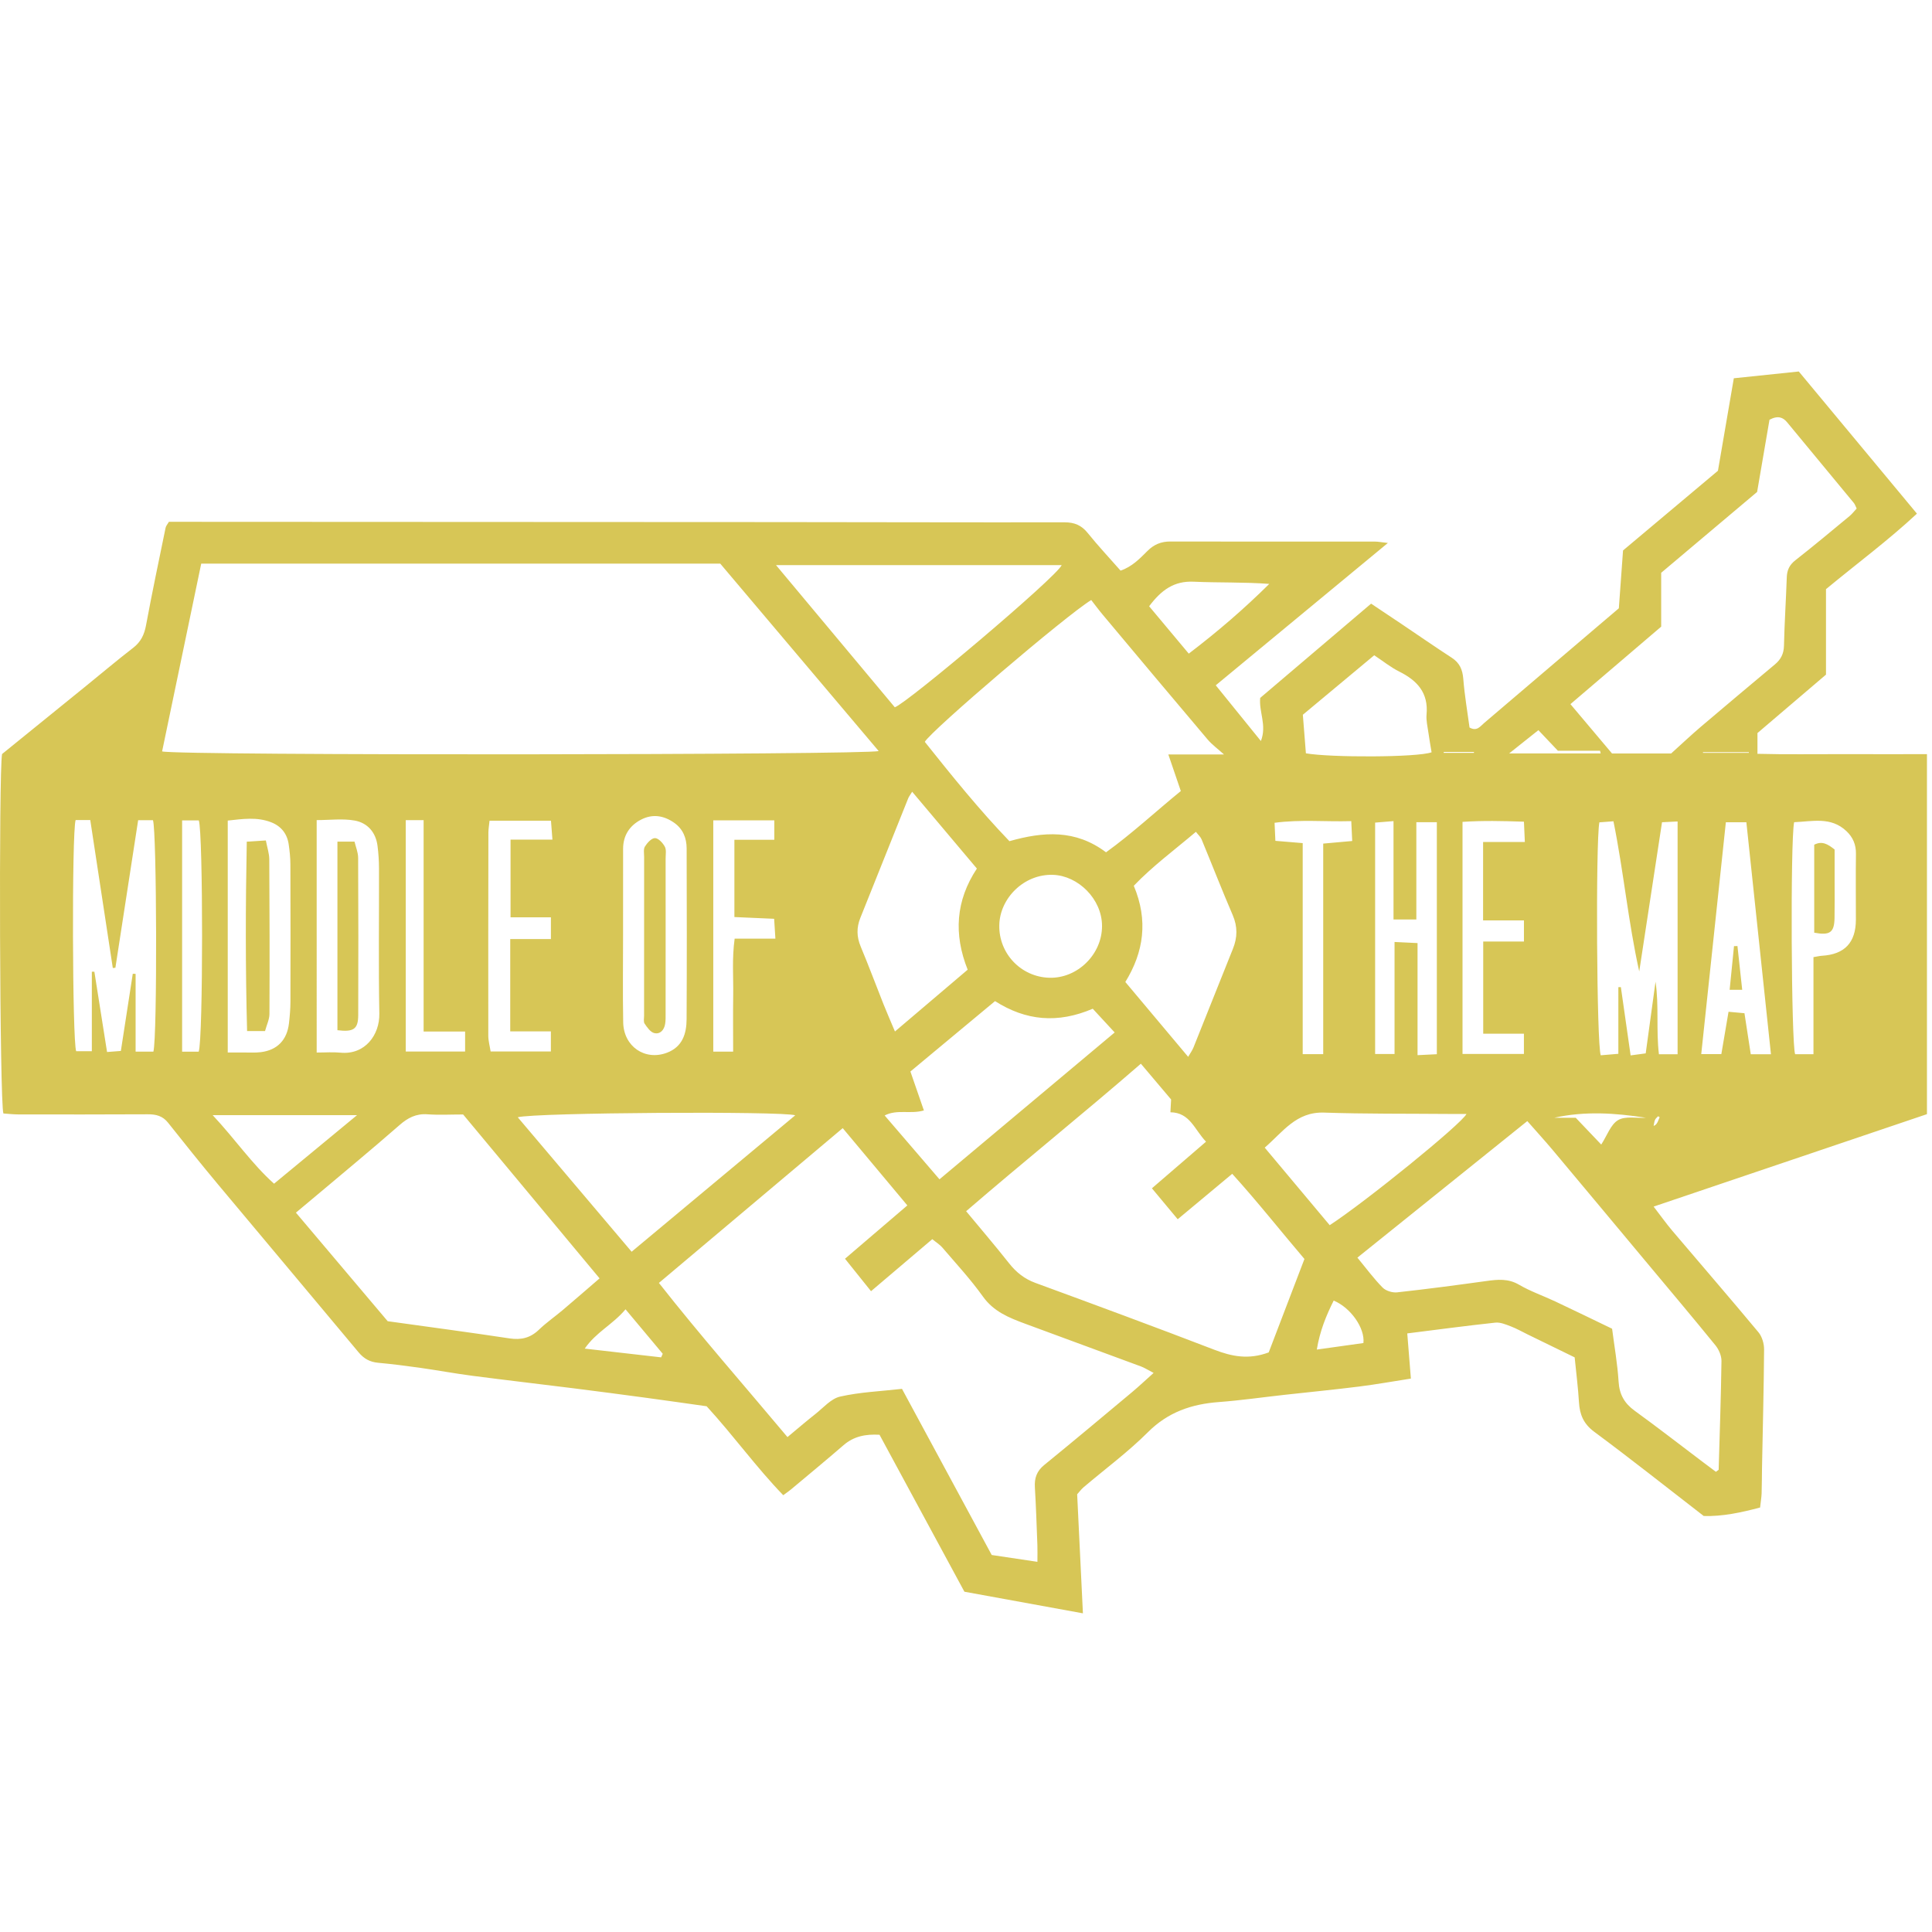 <?xml version="1.0" encoding="utf-8"?>
<!-- Generator: Adobe Illustrator 16.0.0, SVG Export Plug-In . SVG Version: 6.00 Build 0)  -->
<!DOCTYPE svg PUBLIC "-//W3C//DTD SVG 1.1//EN" "http://www.w3.org/Graphics/SVG/1.1/DTD/svg11.dtd">
<svg version="1.1" id="Layer_1" xmlns="http://www.w3.org/2000/svg" xmlns:xlink="http://www.w3.org/1999/xlink" x="0px" y="0px"
	 width="300px" height="300px" viewBox="0 0 300 300" enable-background="new 0 0 300 300" xml:space="preserve">
<path fill-rule="evenodd" clip-rule="evenodd" fill="#D7C656" d="M273.305,234.088c-2.97,0.784-5.851,1.404-8.75,1.316
	c-5.742-4.44-11.306-8.854-17.007-13.08c-1.661-1.232-2.248-2.666-2.366-4.579c-0.138-2.283-0.43-4.556-0.669-6.974
	c-2.438-1.189-4.871-2.376-7.304-3.562c-0.873-0.426-1.724-0.914-2.631-1.259c-0.764-0.29-1.615-0.653-2.385-0.571
	c-4.484,0.48-8.956,1.082-13.674,1.673c0.19,2.371,0.365,4.545,0.563,7.015c-2.735,0.425-5.382,0.903-8.048,1.237
	c-3.865,0.484-7.744,0.86-11.618,1.29c-3.389,0.376-6.767,0.862-10.165,1.118c-4.226,0.318-7.873,1.551-11,4.677
	c-3.091,3.089-6.647,5.71-9.989,8.55c-0.367,0.311-0.655,0.711-1.001,1.094c0.292,6.038,0.583,12.059,0.894,18.484
	c-6.289-1.147-12.269-2.238-18.402-3.356c-4.413-8.16-8.802-16.276-13.182-24.373c-2.17-0.121-3.991,0.239-5.579,1.612
	c-2.685,2.323-5.423,4.581-8.144,6.86c-0.313,0.263-0.654,0.491-1.225,0.916c-4.177-4.311-7.651-9.175-11.896-13.812
	c-2.959-0.416-6.188-0.882-9.42-1.318c-3.725-0.503-7.452-0.994-11.181-1.463c-5.245-0.658-10.496-1.263-15.737-1.945
	c-2.757-0.36-5.494-0.868-8.247-1.258c-2.136-0.303-4.28-0.569-6.428-0.769c-1.264-0.116-2.198-0.624-3.018-1.607
	c-7.268-8.715-14.583-17.391-21.854-26.103c-2.631-3.152-5.199-6.358-7.752-9.575c-0.831-1.047-1.861-1.305-3.123-1.299
	c-6.692,0.035-13.385,0.028-20.078,0.021c-0.814-0.001-1.628-0.099-2.36-0.147c-0.582-1.688-0.734-53.024-0.208-55.814
	C4.621,113.6,9,110.052,13.377,106.501c2.433-1.974,4.827-3.996,7.305-5.911c1.189-0.92,1.723-2.037,1.993-3.494
	c0.938-5.059,1.999-10.095,3.036-15.136c0.064-0.314,0.322-0.589,0.518-0.933c1.14,0,2.241,0,3.342,0
	c30.186,0.013,60.372,0.022,90.559,0.042c15.058,0.01,30.116,0.057,45.174,0.035c1.535-0.002,2.626,0.455,3.594,1.656
	c1.608,1.994,3.363,3.869,5.103,5.846c1.775-0.603,2.977-1.859,4.188-3.067c1-0.997,2.115-1.459,3.542-1.455
	c10.598,0.029,21.193,0.009,31.79,0.014c0.47,0,0.938,0.098,1.989,0.213c-9.102,7.527-17.836,14.749-26.728,22.101
	c2.318,2.862,4.531,5.594,7.009,8.654c0.952-2.464-0.326-4.504-0.109-6.696c5.63-4.784,11.345-9.641,17.223-14.636
	c1.694,1.133,3.297,2.199,4.893,3.273c2.538,1.708,5.054,3.455,7.619,5.119c1.235,0.8,1.687,1.844,1.803,3.293
	c0.2,2.554,0.64,5.088,0.97,7.549c1.146,0.65,1.66-0.185,2.266-0.698c5.832-4.96,11.659-9.931,17.486-14.897
	c1.109-0.944,2.218-1.885,3.432-2.917c0.21-2.909,0.428-5.885,0.651-8.983c4.912-4.125,9.859-8.28,14.738-12.377
	c0.824-4.802,1.621-9.451,2.464-14.359c3.457-0.361,6.799-0.709,10.089-1.053c6.162,7.414,12.158,14.629,18.345,22.073
	c-4.453,4.15-9.241,7.69-14.122,11.726c0,4.336,0,8.843,0,13.272c-3.736,3.186-7.221,6.158-10.641,9.073c0,1.067,0,1.953,0,3.223
	c4.461,0.12,8.817,0.038,13.169,0.051c4.312,0.014,8.623,0.003,13.15,0.003c0,18.634,0,37.063,0,55.899
	c-13.843,4.682-27.952,9.455-42.443,14.354c1.078,1.398,1.939,2.616,2.901,3.75c4.457,5.257,8.969,10.465,13.376,15.762
	c0.563,0.677,0.882,1.77,0.876,2.667c-0.042,6.128-0.205,12.255-0.322,18.382c-0.027,1.323-0.014,2.647-0.061,3.971
	C273.515,232.57,273.397,233.247,273.305,234.088z M25.172,116.676c2.127,0.672,109.8,0.56,111.265-0.058
	c-8.186-9.684-16.354-19.347-24.596-29.097c-26.786,0-53.514,0-80.596,0C29.22,97.247,27.193,106.977,25.172,116.676z
	 M130.858,175.177c-9.621,8.102-18.949,15.956-28.543,24.035c6.519,8.279,13.24,15.913,19.963,23.938
	c1.566-1.3,2.916-2.467,4.317-3.568c1.248-0.98,2.437-2.398,3.856-2.72c3.087-0.7,6.304-0.825,9.609-1.201
	c4.631,8.575,9.223,17.074,13.934,25.798c2.199,0.328,4.484,0.67,7.095,1.06c0-1.105,0.025-1.851-0.004-2.594
	c-0.115-2.992-0.21-5.983-0.389-8.972c-0.086-1.431,0.283-2.519,1.445-3.465c4.586-3.735,9.119-7.536,13.658-11.329
	c1.04-0.869,2.025-1.802,3.333-2.972c-0.92-0.477-1.419-0.805-1.963-1.007c-6.004-2.226-12.019-4.419-18.022-6.647
	c-2.476-0.92-4.854-1.869-6.523-4.212c-1.895-2.656-4.131-5.07-6.258-7.557c-0.452-0.528-1.074-0.91-1.6-1.347
	c-3.281,2.786-6.33,5.375-9.513,8.079c-1.417-1.769-2.654-3.312-4.041-5.04c3.262-2.791,6.386-5.463,9.68-8.28
	C137.512,183.133,134.361,179.365,130.858,175.177z M181.849,170.726c-1.465-1.733-2.895-3.423-4.696-5.554
	c-8.952,7.771-18.091,15.111-27.132,22.904c2.357,2.846,4.566,5.423,6.667,8.085c1.113,1.41,2.388,2.426,4.104,3.054
	c9.28,3.404,18.552,6.829,27.777,10.376c2.699,1.038,5.307,1.577,8.436,0.411c1.754-4.587,3.604-9.431,5.547-14.508
	c-3.727-4.373-7.298-8.912-11.214-13.225c-2.926,2.437-5.574,4.646-8.466,7.055c-1.405-1.688-2.654-3.184-4.005-4.805
	c2.862-2.466,5.519-4.753,8.406-7.24c-1.815-1.877-2.474-4.52-5.532-4.566C181.777,172.025,181.807,171.482,181.849,170.726z
	 M266.445,228.543c0.142-0.104,0.285-0.211,0.428-0.315c0.159-5.63,0.361-11.26,0.437-16.89c0.01-0.818-0.41-1.79-0.94-2.44
	c-3.554-4.373-7.191-8.681-10.802-13.008c-4.817-5.771-9.63-11.546-14.459-17.307c-1.229-1.464-2.52-2.874-3.95-4.502
	c-8.925,7.173-17.573,14.124-26.382,21.203c1.411,1.711,2.562,3.282,3.917,4.652c0.502,0.507,1.52,0.82,2.249,0.74
	c4.636-0.508,9.259-1.123,13.881-1.762c1.745-0.241,3.37-0.406,5.041,0.57c1.791,1.048,3.789,1.732,5.676,2.622
	c2.89,1.361,5.762,2.763,8.785,4.217c0.348,2.716,0.837,5.454,1.008,8.212c0.123,2,0.904,3.37,2.501,4.527
	c3.551,2.575,7.017,5.268,10.519,7.912C265.048,227.5,265.746,228.021,266.445,228.543z M45.95,188.299
	c4.935,5.839,9.672,11.444,14.247,16.856c6.532,0.912,12.735,1.734,18.921,2.671c1.805,0.273,3.239-0.071,4.565-1.348
	c1.149-1.106,2.478-2.023,3.699-3.056c1.841-1.557,3.657-3.142,5.719-4.917c-7.152-8.591-14.16-17.009-21.186-25.45
	c-1.946,0-3.76,0.104-5.557-0.028c-1.757-0.129-3.065,0.574-4.315,1.671c-2.245,1.969-4.528,3.896-6.811,5.821
	C52.258,183.029,49.269,185.52,45.95,188.299z M190.059,117.151c-0.966-0.875-1.861-1.522-2.553-2.339
	c-5.443-6.428-10.851-12.886-16.259-19.342c-0.656-0.782-1.261-1.606-1.801-2.296c-3.832,2.313-24.921,20.32-25.842,22.021
	c4.189,5.257,8.444,10.538,13.14,15.422c5.285-1.495,10.252-1.846,15.001,1.73c4.053-2.926,7.683-6.313,11.613-9.516
	c-0.637-1.862-1.224-3.581-1.94-5.681C184.562,117.151,187.296,117.151,190.059,117.151z M274.766,65.177
	c-0.624,3.644-1.288,7.517-1.922,11.211c-5.004,4.217-9.834,8.288-14.896,12.554c0,2.843,0,5.741,0,8.364
	c-4.901,4.184-9.464,8.08-14.092,12.031c2.287,2.716,4.343,5.153,6.457,7.662c3.179,0,6.367,0,9.181,0
	c1.706-1.539,3.145-2.9,4.652-4.182c3.809-3.241,7.646-6.45,11.479-9.663c0.903-0.757,1.359-1.641,1.389-2.878
	c0.08-3.543,0.313-7.083,0.436-10.625c0.037-1.127,0.416-1.935,1.335-2.655c2.847-2.231,5.623-4.553,8.41-6.858
	c0.409-0.339,0.738-0.777,1.107-1.174c-0.183-0.371-0.261-0.649-0.43-0.853c-3.447-4.185-6.902-8.364-10.366-12.535
	C276.87,64.811,276.095,64.473,274.766,65.177z M164.858,87.753c-14.832,0-29.376,0-44.357,0
	c6.321,7.565,12.401,14.842,18.444,22.074C140.813,109.223,164.054,89.619,164.858,87.753z M80.398,173.49
	c5.985,7.067,11.794,13.928,17.681,20.877c8.569-7.145,16.953-14.135,25.406-21.183C121.673,172.515,83.024,172.75,80.398,173.49z
	 M145.883,183.122c9.199-7.711,18.066-15.144,27.204-22.802c-1.259-1.361-2.343-2.534-3.406-3.685
	c-5.448,2.333-10.384,1.87-15.172-1.183c-4.438,3.691-8.787,7.307-13.142,10.93c0.738,2.131,1.404,4.055,2.094,6.048
	c-2.118,0.612-4.134-0.223-6.094,0.779C140.254,176.571,142.954,179.712,145.883,183.122z M141.64,122.94
	c-0.336,0.553-0.512,0.768-0.611,1.015c-2.483,6.192-4.952,12.389-7.438,18.581c-0.602,1.5-0.576,2.933,0.057,4.445
	c1.234,2.947,2.346,5.945,3.528,8.915c0.532,1.336,1.111,2.653,1.792,4.272c3.889-3.305,7.56-6.424,11.291-9.595
	c-2.2-5.524-1.852-10.736,1.431-15.703C148.316,130.863,145.068,127.009,141.64,122.94z M184.497,164.104
	c0.315-0.552,0.638-0.985,0.832-1.47c2.048-5.094,4.062-10.199,6.113-15.291c0.713-1.766,0.746-3.445-0.025-5.241
	c-1.677-3.895-3.214-7.85-4.837-11.767c-0.165-0.397-0.528-0.712-0.88-1.169c-3.355,2.839-6.742,5.341-9.647,8.376
	c2.264,5.382,1.547,10.302-1.313,14.94C178.063,156.441,181.216,160.198,184.497,164.104z M23.82,163.293
	c0.621-2.352,0.522-34.261-0.066-35.93c-0.688,0-1.408,0-2.302,0c-1.191,7.725-2.363,15.319-3.534,22.913
	c-0.134,0.012-0.268,0.023-0.402,0.035c-1.164-7.643-2.328-15.284-3.499-22.972c-0.983,0-1.648,0-2.275,0
	c-0.604,1.995-0.513,34.367,0.087,35.897c0.694,0,1.411,0,2.432,0c0-4.223,0-8.287,0-12.352c0.131,0.001,0.262,0.002,0.393,0.002
	c0.646,4.095,1.293,8.189,1.969,12.47c0.762-0.06,1.332-0.103,2.145-0.165c0.631-4.09,1.24-8.038,1.849-11.986
	c0.147,0.006,0.293,0.012,0.44,0.018c0,3.994,0,7.988,0,12.07C22.153,163.293,22.953,163.293,23.82,163.293z M251.297,153.285
	c0.132-0.001,0.262-0.002,0.391-0.003c0.497,3.472,0.992,6.945,1.514,10.6c0.952-0.128,1.597-0.216,2.343-0.315
	c0.526-3.83,1.026-7.479,1.525-11.127c0.558,3.723,0.072,7.463,0.528,11.264c1.095,0,1.955,0,2.899,0c0-12.092,0-24.021,0-36.147
	c-0.864,0.042-1.518,0.076-2.419,0.121c-1.193,7.82-2.365,15.496-3.538,23.169c-1.716-7.715-2.424-15.516-4.003-23.318
	c-0.956,0.072-1.602,0.121-2.188,0.165c-0.587,3.126-0.42,34.527,0.216,36.171c0.805-0.067,1.661-0.139,2.732-0.229
	C251.297,160.045,251.297,156.665,251.297,153.285z M206.475,190.246c5.466-3.547,20.467-15.712,21.242-17.273
	c-1.022,0-1.971,0.007-2.919-0.001c-6.4-0.055-12.807,0.009-19.2-0.208c-4.337-0.147-6.373,2.992-9.212,5.441
	C199.859,182.351,203.138,186.264,206.475,190.246z M49.174,163.438c1.358,0,2.527-0.096,3.675,0.018
	c3.833,0.379,6.113-2.761,6.053-6.053c-0.137-7.512-0.031-15.027-0.05-22.542c-0.003-1.18-0.083-2.367-0.233-3.537
	c-0.269-2.098-1.571-3.551-3.537-3.907c-1.857-0.336-3.823-0.072-5.908-0.072C49.174,139.419,49.174,151.254,49.174,163.438z
	 M96.749,145.17c0,4.525-0.062,9.051,0.02,13.574c0.067,3.762,3.385,6.017,6.802,4.721c2.4-0.91,3.033-2.949,3.044-5.208
	c0.045-8.84,0.036-17.681,0.006-26.521c-0.005-1.591-0.559-3.007-1.933-3.974c-1.612-1.134-3.357-1.41-5.123-0.5
	c-1.801,0.928-2.805,2.464-2.811,4.542C96.742,136.26,96.751,140.715,96.749,145.17z M35.365,163.432
	c1.045,0,1.732,0.005,2.419-0.001c0.905-0.007,1.821,0.06,2.715-0.052c2.56-0.316,4.082-1.896,4.375-4.5
	c0.125-1.105,0.222-2.221,0.225-3.33c0.018-7.108,0.016-14.216-0.008-21.324c-0.003-1.04-0.113-2.086-0.263-3.117
	c-0.238-1.648-1.174-2.822-2.719-3.424c-2.211-0.862-4.448-0.511-6.744-0.266C35.365,139.481,35.365,151.279,35.365,163.432z
	 M219.929,127.672c0,5.213,0,10.121,0,15.101c-1.276,0-2.264,0-3.545,0c0-5.149,0-10.106,0-15.271
	c-1.169,0.095-2.017,0.165-2.854,0.233c0,12.118,0,23.985,0,35.93c1.048,0,1.902,0,3.015,0c0-5.848,0-11.51,0-17.396
	c1.265,0.061,2.256,0.109,3.571,0.172c0,5.902,0,11.563,0,17.404c1.201-0.059,2.054-0.102,2.996-0.148c0-12.131,0-23.998,0-36.025
	C222.064,127.672,221.209,127.672,219.929,127.672z M222.295,116.814c-0.177-1.072-0.352-2.027-0.483-2.988
	c-0.132-0.963-0.383-1.946-0.296-2.896c0.302-3.353-1.453-5.26-4.241-6.648c-1.335-0.666-2.522-1.63-3.887-2.533
	c-3.921,3.27-7.629,6.359-11.083,9.237c0.183,2.3,0.324,4.1,0.474,5.988C206.554,117.647,220.092,117.625,222.295,116.814z
	 M274.993,163.704c-1.29-12.161-2.546-24.019-3.818-36.023c-1.06,0-1.924,0-3.185,0c-1.27,11.966-2.534,23.88-3.822,35.999
	c1.148,0,2.065,0,3.122,0c0.375-2.201,0.729-4.3,1.116-6.574c0.845,0.077,1.573,0.145,2.473,0.227
	c0.333,2.17,0.646,4.203,0.979,6.372C272.832,163.704,273.686,163.704,274.993,163.704z M278.59,127.671
	c-0.603,3.037-0.439,34.442,0.157,36.024c0.809,0,1.663,0,2.847,0c0-5.127,0-10.097,0-15.074c0.653-0.107,0.987-0.191,1.323-0.211
	c3.512-0.209,5.258-2.053,5.264-5.592c0.004-3.412-0.04-6.824,0.01-10.235c0.02-1.431-0.466-2.571-1.482-3.531
	C284.299,126.779,281.448,127.553,278.59,127.671z M155.17,143.665c-0.092,4.406,3.385,8.048,7.79,8.162
	c4.341,0.112,8.173-3.621,8.163-8.047c-0.01-4.194-3.716-7.798-7.602-7.935C158.965,135.688,155.237,139.527,155.17,143.665z
	 M79.23,145.818c2.271,0,4.253,0,6.315,0c0-1.203,0-2.106,0-3.379c-2.246,0-4.276,0-6.268,0c0-4.155,0-7.936,0-12.059
	c2.237,0,4.274,0,6.505,0c-0.094-1.216-0.16-2.071-0.227-2.941c-3.312,0-6.383,0-9.54,0c-0.076,0.763-0.176,1.307-0.177,1.851
	c-0.018,10.51-0.032,21.021-0.016,31.529c0.001,0.801,0.23,1.602,0.362,2.454c3.218,0,6.237,0,9.355,0c0-1.077,0-1.982,0-3.124
	c-2.192,0-4.179,0-6.31,0C79.23,155.362,79.23,150.812,79.23,145.818z M230.295,130.742c2.275,0,4.26,0,6.482,0
	c-0.053-1.202-0.093-2.113-0.14-3.15c-3.333-0.113-6.404-0.185-9.537,0.029c0,12.187,0,24.004,0,36.033c3.228,0,6.36,0,9.535,0
	c0-1.06,0-1.923,0-3.138c-2.196,0-4.232,0-6.321,0c0-4.902,0-9.449,0-14.316c2.234,0,4.275,0,6.325,0c0-1.19,0-2.057,0-3.279
	c-2.2,0-4.236,0-6.345,0C230.295,138.764,230.295,134.97,230.295,130.742z M113.843,163.299c0-3.107-0.032-5.944,0.009-8.779
	c0.042-2.812-0.206-5.646,0.224-8.77c2.229,0,4.196,0,6.327,0c-0.077-1.221-0.131-2.078-0.195-3.08
	c-2.185-0.097-4.154-0.184-6.171-0.271c0-4.105,0-7.883,0-12.001c2.167,0,4.134,0,6.196,0c0-1.201,0-2.056,0-3.017
	c-3.246,0-6.318,0-9.475,0c0,12.061,0,23.923,0,35.919C111.763,163.299,112.562,163.299,113.843,163.299z M202.283,130.918
	c0,11.011,0,21.843,0,32.773c1.121,0,1.981,0,3.185,0c0-10.971,0-21.789,0-32.699c1.673-0.149,3.018-0.27,4.502-0.402
	c-0.054-1.096-0.093-1.958-0.146-3.084c-4.062,0.112-7.906-0.277-11.909,0.256c0.046,1.026,0.081,1.82,0.124,2.802
	C199.456,130.683,200.676,130.784,202.283,130.918z M63.005,127.355c0,12.099,0,23.968,0,35.924c3.128,0,6.084,0,9.216,0
	c0-1.049,0-1.947,0-3.101c-2.183,0-4.168,0-6.442,0c0-5.663,0-11.077,0-16.49c0-5.404,0-10.808,0-16.333
	C64.648,127.355,63.917,127.355,63.005,127.355z M55.444,173.158c-7.559,0-14.722,0-22.422,0c3.489,3.722,6.068,7.544,9.532,10.646
	C46.92,180.198,51.028,176.806,55.444,173.158z M30.855,163.303c0.701-2.022,0.691-34.024,0.015-35.914c-0.837,0-1.691,0-2.591,0
	c0,12.073,0,23.943,0,35.914C29.287,163.303,30.092,163.303,30.855,163.303z M178.438,94.141c2.058,2.461,4.03,4.818,6.152,7.355
	c4.539-3.457,8.604-6.966,12.502-10.828c-3.995-0.3-7.875-0.167-11.74-0.342C182.349,90.19,180.364,91.568,178.438,94.141z
	 M97.133,203.311c-2.023,2.4-4.542,3.508-6.335,6.1c4.299,0.492,8.082,0.925,11.864,1.359c0.083-0.186,0.166-0.37,0.248-0.555
	C101.076,208.021,99.24,205.828,97.133,203.311z M207.094,201.956c-1.163,2.325-2.141,4.694-2.621,7.605
	c2.711-0.379,5.008-0.7,7.236-1.014C211.974,206.219,209.714,203.035,207.094,201.956z M255.577,173.566
	c-4.737-0.741-9.479-1.065-14.239,0.003c1.09,0,2.181,0,3.342,0c1.32,1.388,2.583,2.714,3.959,4.158
	c0.921-1.421,1.467-3.116,2.613-3.792C252.375,173.272,254.11,173.646,255.577,173.566z M248.549,116.989
	c-0.029-0.138-0.061-0.276-0.093-0.414c-2.206,0-4.415,0-6.547,0c-1.057-1.114-1.995-2.105-3.029-3.197
	c-1.559,1.241-2.957,2.353-4.537,3.611C239.269,116.989,243.909,116.989,248.549,116.989z M271.562,116.902
	c0-0.038-0.002-0.076-0.004-0.114c-2.373,0-4.747,0-7.122,0c0.002,0.038,0.004,0.076,0.004,0.114
	C266.814,116.902,269.188,116.902,271.562,116.902z M228.873,116.902c-0.002-0.048-0.002-0.096-0.002-0.144
	c-1.564,0-3.127,0-4.689,0c0.002,0.048,0.002,0.096,0.002,0.144C225.746,116.902,227.311,116.902,228.873,116.902z M257.711,173.476
	c-0.082-0.048-0.165-0.097-0.247-0.145c-0.163,0.188-0.383,0.349-0.476,0.565c-0.121,0.291-0.145,0.623-0.212,0.937
	c0.398-0.153,0.534-0.426,0.66-0.701C257.534,173.916,257.621,173.694,257.711,173.476z"/>
<path fill-rule="evenodd" clip-rule="evenodd" fill="#D7C656" d="M52.396,159.971c0-9.676,0-19.377,0-29.284
	c0.792,0,1.572,0,2.654,0c0.193,0.826,0.558,1.667,0.562,2.512c0.042,8.14,0.04,16.28,0.013,24.421
	C55.619,159.786,54.922,160.283,52.396,159.971z"/>
<path fill-rule="evenodd" clip-rule="evenodd" fill="#D7C656" d="M103.36,145.217c-0.001,4.037,0.001,8.074-0.004,12.112
	c-0.001,0.556,0.018,1.12-0.072,1.664c-0.155,0.942-0.777,1.651-1.7,1.421c-0.589-0.148-1.094-0.885-1.487-1.461
	c-0.2-0.292-0.084-0.811-0.084-1.228c-0.001-8.214,0-16.427,0.008-24.64c0-0.556-0.132-1.226,0.125-1.639
	c0.355-0.57,1.024-1.306,1.555-1.304c0.529,0.002,1.216,0.742,1.53,1.323c0.268,0.495,0.125,1.224,0.127,1.849
	C103.365,137.282,103.362,141.25,103.36,145.217z"/>
<path fill-rule="evenodd" clip-rule="evenodd" fill="#D7C656" d="M41.155,160.1c-1.109,0-1.785,0-2.786,0
	c-0.26-9.75-0.245-19.445-0.05-29.407c0.967-0.061,1.806-0.114,2.963-0.188c0.207,1.093,0.525,2.006,0.531,2.921
	c0.051,8.011,0.065,16.023,0.027,24.034C41.836,158.297,41.417,159.131,41.155,160.1z"/>
<path fill-rule="evenodd" clip-rule="evenodd" fill="#D7C656" d="M270.529,153.697c-0.715,0-1.22,0-1.952,0
	c0.236-2.369,0.458-4.576,0.678-6.785c0.179-0.002,0.357-0.004,0.536-0.006C270.032,149.117,270.271,151.328,270.529,153.697z"/>
<path fill-rule="evenodd" clip-rule="evenodd" fill="#D7C656" d="M281.712,144.828c0-4.523,0-9.077,0-13.663
	c1.199-0.608,2.061-0.135,3.166,0.75c0,1.552,0.002,3.275,0,4.999c0,1.88,0.025,3.761-0.012,5.64
	C284.823,144.796,284.157,145.285,281.712,144.828z"/>
</svg>
